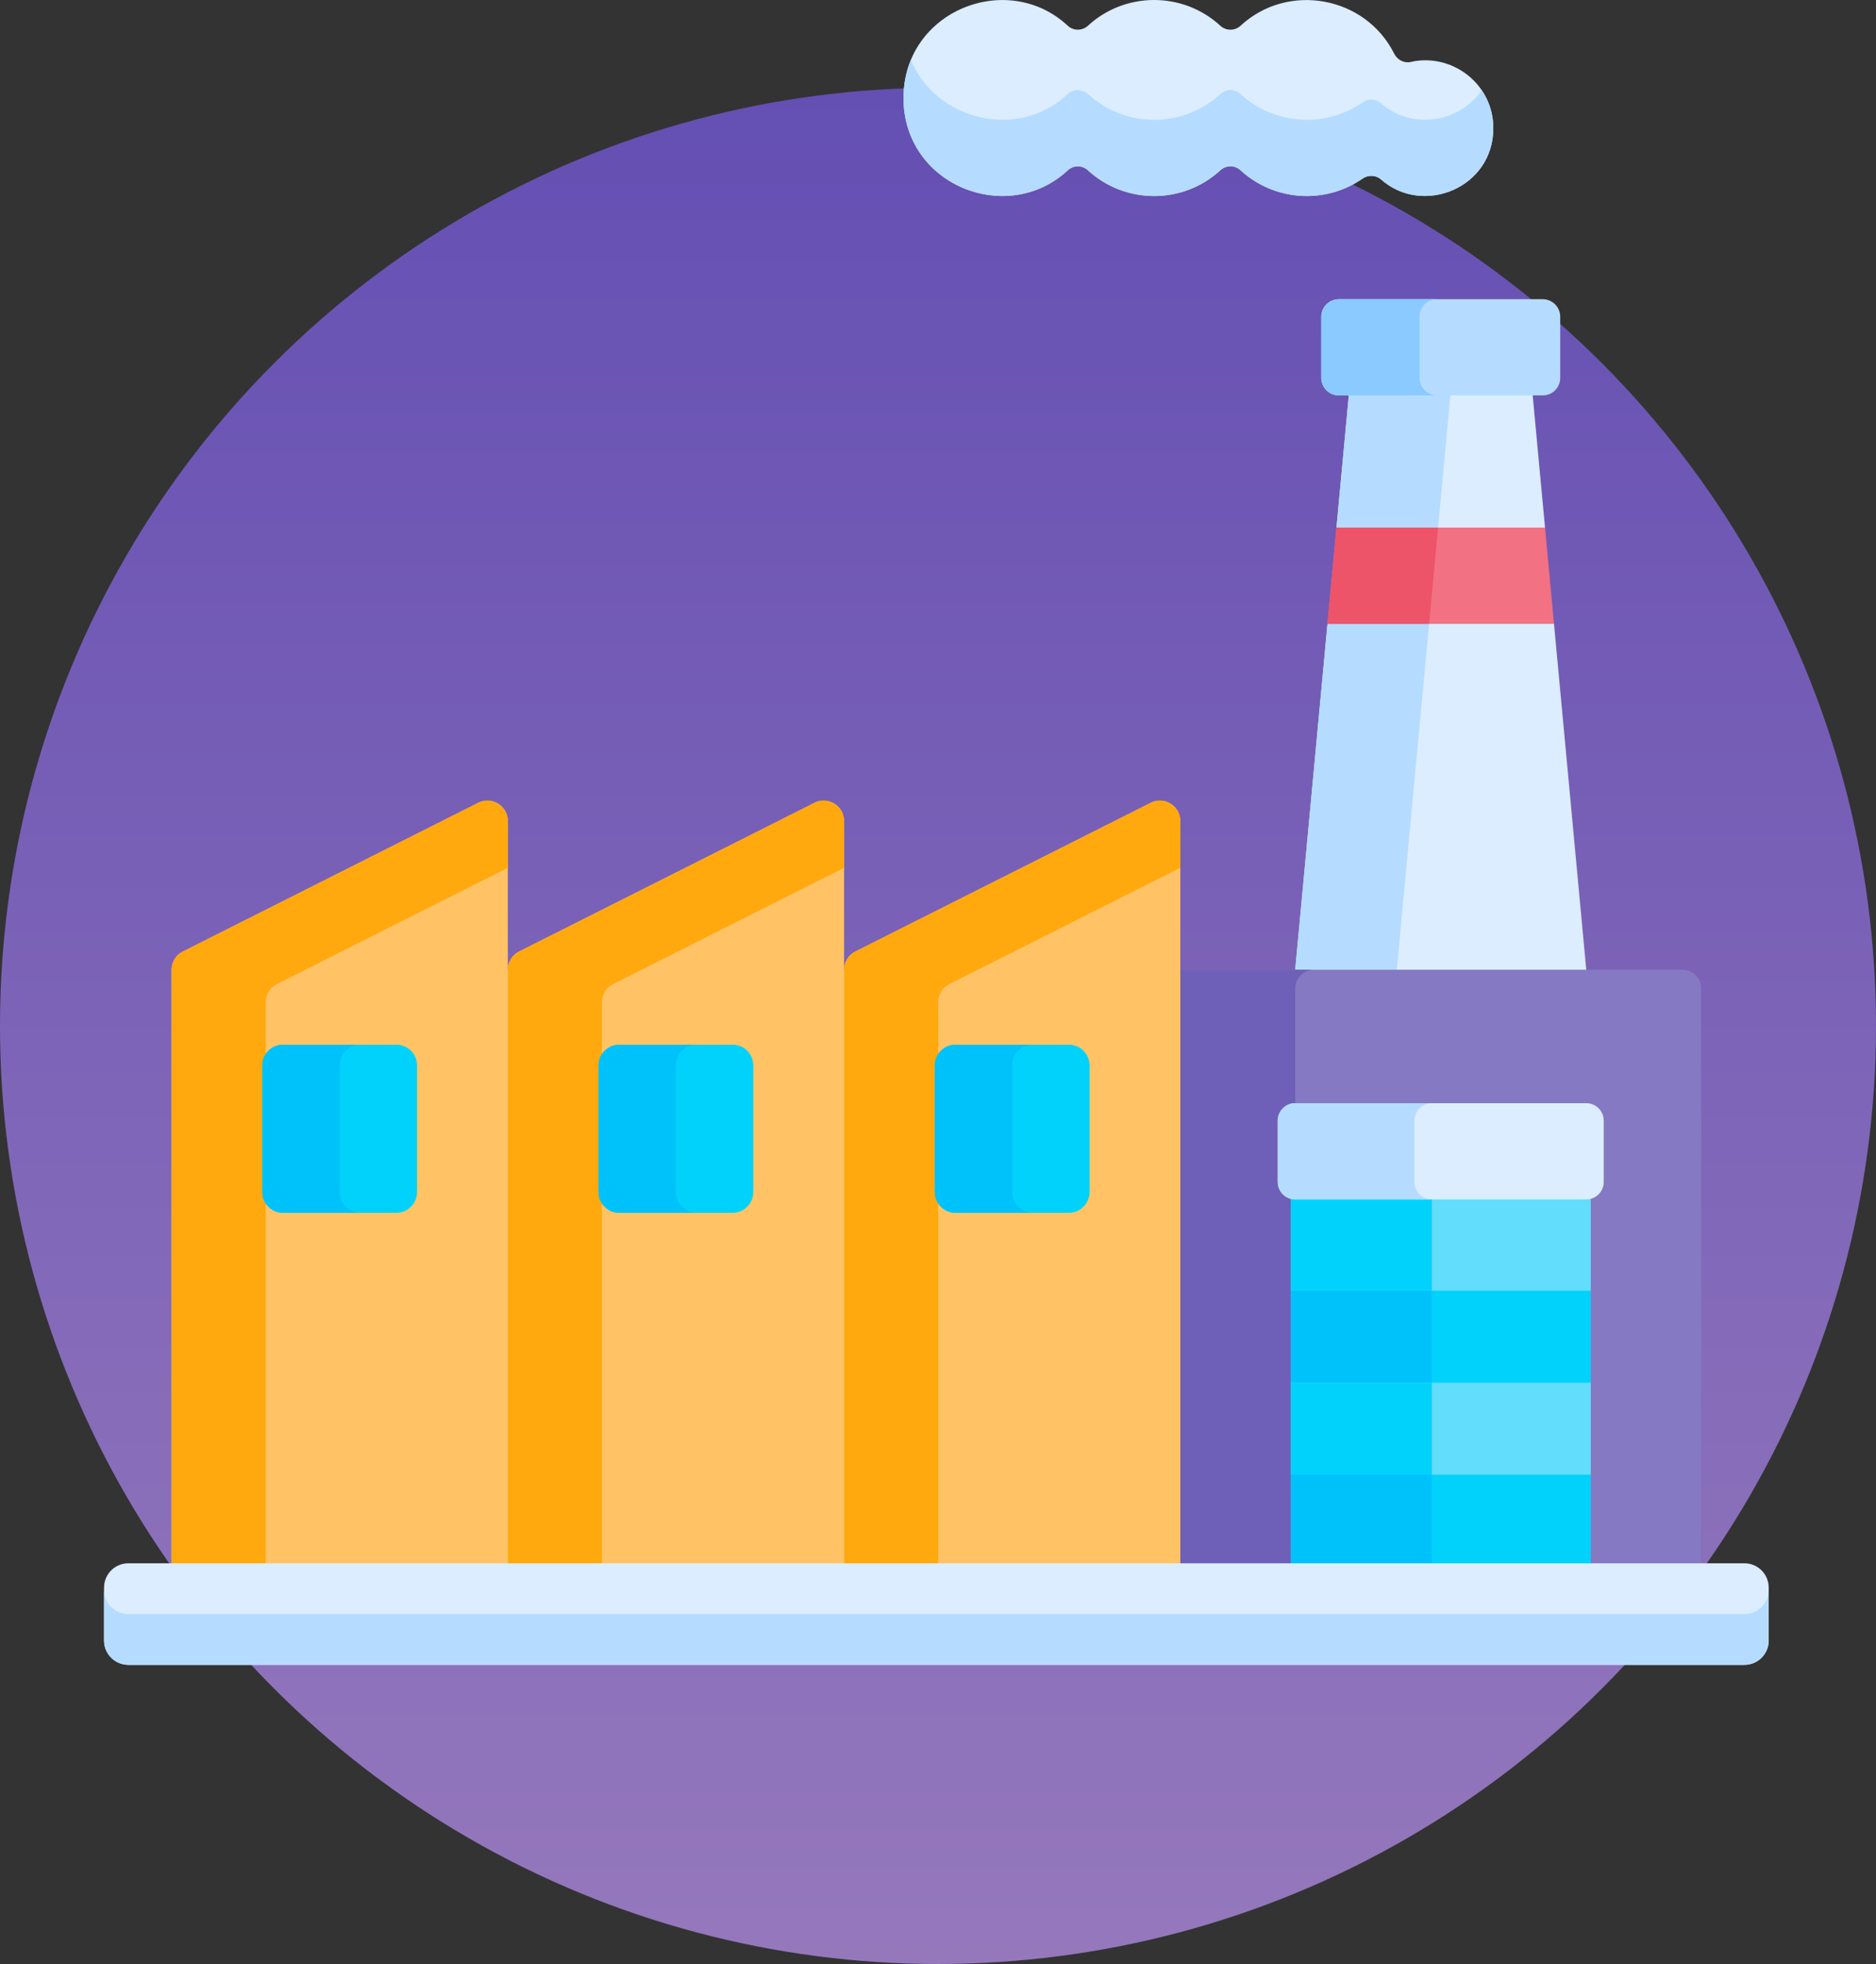 <svg width="128" height="134" viewBox="0 0 128 134" fill="none" xmlns="http://www.w3.org/2000/svg">
<rect x="0" y="0" width="128" height="134" fill="#333333" stroke="none"/>
<circle cx="64" cy="69.99" r="64" fill="url(#paint0_linear)"/>
<path d="M105.418 41.809L104.913 36.781L105.418 35.998L104.576 26.977L103.113 26.069H93.229L92.029 26.977L91.188 35.998L91.715 36.581L91.188 42.066L90.575 42.562L88.373 66.161L89.458 66.968H107.284L108.232 66.161L106.03 42.562L105.418 41.809Z" fill="#DBEDFF"/>
<path d="M97.507 42.562L98.12 42.066L98.647 36.581L98.12 35.998L98.961 26.977L100.161 26.069H93.229L92.029 26.977L91.188 35.998L91.715 36.581L91.188 42.066L90.575 42.562L88.373 66.161L89.458 66.968H96.39L95.305 66.161L97.507 42.562Z" fill="#B5DCFF"/>
<path d="M114.798 66.161H80.532L78.755 67.89V107.35H115.549L116.073 106.881V67.436C116.073 66.732 115.502 66.161 114.798 66.161V66.161Z" fill="#8479C2"/>
<path d="M88.373 67.436C88.373 66.732 88.943 66.161 89.647 66.161H80.532L78.755 67.89V107.35H88.897L88.373 106.881V67.436Z" fill="#6E60B8"/>
<path d="M105.261 20.413H91.344C90.685 20.413 90.151 20.947 90.151 21.605V25.785C90.151 26.444 90.685 26.977 91.344 26.977H105.261C105.92 26.977 106.454 26.444 106.454 25.785V21.605C106.453 20.947 105.92 20.413 105.261 20.413Z" fill="#B5DCFF"/>
<path d="M96.855 25.785V21.605C96.855 20.947 97.389 20.413 98.047 20.413H91.344C90.685 20.413 90.151 20.947 90.151 21.605V25.785C90.151 26.444 90.685 26.977 91.344 26.977H98.047C97.389 26.977 96.855 26.444 96.855 25.785V25.785Z" fill="#8BCAFF"/>
<path d="M96.257 4.225C95.8 4.329 95.339 4.085 95.129 3.666C93.156 -0.277 87.865 -1.23 84.639 1.759C84.254 2.116 83.652 2.114 83.266 1.758C80.722 -0.585 76.775 -0.587 74.229 1.756C73.843 2.112 73.24 2.115 72.855 1.757C68.754 -2.07 61.646 0.719 61.646 6.687C61.646 12.656 68.755 15.442 72.855 11.617C73.24 11.258 73.843 11.261 74.229 11.617C76.774 13.959 80.723 13.96 83.268 11.614C83.653 11.258 84.254 11.257 84.639 11.613C86.933 13.724 90.405 13.962 92.962 12.189C93.351 11.92 93.874 11.931 94.228 12.243C97.078 14.761 101.89 12.832 101.89 8.746C101.889 5.712 99.059 3.593 96.257 4.225V4.225Z" fill="#DBEDFF"/>
<path d="M94.228 7.044C93.874 6.731 93.351 6.72 92.962 6.99C90.405 8.762 86.933 8.524 84.639 6.413C84.254 6.058 83.653 6.059 83.267 6.414C80.723 8.76 76.774 8.76 74.229 6.417C73.843 6.062 73.239 6.059 72.855 6.417C69.409 9.632 63.84 8.176 62.149 4.087C61.828 4.863 61.646 5.734 61.646 6.686C61.646 12.655 68.755 15.442 72.855 11.616C73.24 11.258 73.843 11.261 74.229 11.617C76.774 13.959 80.723 13.959 83.268 11.614C83.653 11.258 84.254 11.257 84.639 11.612C86.933 13.724 90.405 13.962 92.962 12.189C93.351 11.919 93.874 11.93 94.228 12.243C97.078 14.76 101.89 12.832 101.89 8.745C101.89 7.767 101.594 6.885 101.101 6.159C99.618 8.317 96.369 8.935 94.228 7.044V7.044Z" fill="#B5DCFF"/>
<path d="M90.575 42.562H106.03L105.418 35.998H91.187L90.575 42.562Z" fill="#F27182"/>
<path d="M91.187 35.998L90.575 42.562H97.507L98.12 35.998H91.187Z" fill="#ED5469"/>
<path d="M88.066 100.309H108.539V107.18H88.066V100.309Z" fill="#00D2FC"/>
<path d="M88.066 100.309H97.696V107.18H88.066V100.309Z" fill="#00C2FB"/>
<path d="M88.066 87.759H108.539V94.63H88.066V87.759Z" fill="#00D2FC"/>
<path d="M88.066 87.759H97.696V94.63H88.066V87.759Z" fill="#00C2FB"/>
<path d="M78.513 54.77L58.357 64.917C57.887 65.154 57.59 65.635 57.59 66.161L56.816 66.968V107.35H79.593L80.533 106.881V56.014C80.532 54.977 79.44 54.304 78.513 54.77V54.77Z" fill="#FFC365"/>
<path d="M88.066 94.332H108.539V100.607H88.066V94.332Z" fill="#62DDFC"/>
<path d="M88.066 94.332H97.696V100.607H88.066V94.332Z" fill="#00D2FC"/>
<path d="M108.232 81.138H88.373C88.266 81.138 88.165 81.117 88.066 81.088V88.057H108.539V81.088C108.44 81.117 108.339 81.138 108.232 81.138V81.138Z" fill="#62DDFC"/>
<path d="M97.552 81.138H88.21C88.16 81.138 88.113 81.117 88.066 81.088V88.057H97.696V81.088C97.65 81.117 97.602 81.138 97.552 81.138V81.138Z" fill="#00D2FC"/>
<path d="M108.232 75.263H88.373C87.714 75.263 87.181 75.797 87.181 76.455V80.635C87.181 81.294 87.714 81.827 88.373 81.827H108.232C108.891 81.827 109.424 81.294 109.424 80.635V76.455C109.424 75.797 108.891 75.263 108.232 75.263V75.263Z" fill="#DBEDFF"/>
<path d="M96.504 80.635V76.456C96.504 75.797 97.038 75.264 97.696 75.264H88.373C87.714 75.264 87.181 75.797 87.181 76.456V80.635C87.181 81.294 87.714 81.827 88.373 81.827H97.696C97.038 81.827 96.504 81.294 96.504 80.635Z" fill="#B5DCFF"/>
<path d="M64.011 68.381C64.011 67.855 64.308 67.373 64.778 67.137L80.532 59.206V56.014C80.532 54.977 79.44 54.304 78.513 54.77L58.357 64.917C57.887 65.154 57.59 65.635 57.59 66.161V106.882H64.011V68.381Z" fill="#FFA90F"/>
<path d="M55.571 54.77L35.414 64.917C34.945 65.154 34.648 65.635 34.648 66.161L33.658 66.968V107.959H55.826L57.59 106.881V56.014C57.59 54.977 56.497 54.304 55.571 54.77V54.77Z" fill="#FFC365"/>
<path d="M41.069 68.381C41.069 67.855 41.366 67.373 41.836 67.137L57.59 59.206V56.014C57.59 54.977 56.498 54.304 55.571 54.77L35.414 64.917C34.945 65.154 34.648 65.635 34.648 66.161V106.882H41.069V68.381Z" fill="#FFA90F"/>
<path d="M32.629 54.77L12.472 64.917C12.002 65.154 11.706 65.635 11.706 66.161V106.882H34.648V56.014C34.648 54.977 33.555 54.304 32.629 54.77Z" fill="#FFC365"/>
<path d="M18.127 68.381C18.127 67.855 18.423 67.373 18.893 67.137L34.648 59.206V56.014C34.648 54.977 33.555 54.304 32.629 54.77L12.472 64.917C12.002 65.154 11.706 65.635 11.706 66.161V106.882H18.127V68.381Z" fill="#FFA90F"/>
<path d="M119.023 106.653H8.755C7.84 106.653 7.099 107.395 7.099 108.31V111.924C7.099 112.839 7.84 113.581 8.755 113.581H119.023C119.938 113.581 120.679 112.839 120.679 111.924V108.31C120.679 107.395 119.938 106.653 119.023 106.653Z" fill="#DBEDFF"/>
<path d="M119.023 110.117H8.755C7.84 110.117 7.099 109.375 7.099 108.461V111.924C7.099 112.839 7.84 113.581 8.755 113.581H119.023C119.938 113.581 120.679 112.839 120.679 111.924V108.46C120.679 109.375 119.938 110.117 119.023 110.117V110.117Z" fill="#B5DCFF"/>
<path d="M72.925 71.27H65.198C64.417 71.27 63.783 71.904 63.783 72.686V81.326C63.783 82.108 64.417 82.742 65.198 82.742H72.925C73.706 82.742 74.34 82.108 74.34 81.326V72.686C74.34 71.904 73.706 71.27 72.925 71.27Z" fill="#00D2FC"/>
<path d="M49.982 71.27H42.256C41.474 71.27 40.84 71.904 40.84 72.686V81.326C40.84 82.108 41.474 82.742 42.256 82.742H49.982C50.764 82.742 51.398 82.108 51.398 81.326V72.686C51.398 71.904 50.764 71.27 49.982 71.27V71.27Z" fill="#00D2FC"/>
<path d="M27.04 71.27H19.314C18.532 71.27 17.898 71.904 17.898 72.686V81.326C17.898 82.108 18.532 82.742 19.314 82.742H27.04C27.822 82.742 28.456 82.108 28.456 81.326V72.686C28.456 71.904 27.822 71.27 27.04 71.27Z" fill="#00D2FC"/>
<path d="M69.061 81.326V72.686C69.061 71.904 69.695 71.27 70.477 71.27H65.198C64.417 71.27 63.783 71.904 63.783 72.686V81.326C63.783 82.108 64.417 82.742 65.198 82.742H70.477C69.695 82.742 69.061 82.108 69.061 81.326Z" fill="#00C2FB"/>
<path d="M46.119 81.326V72.686C46.119 71.904 46.753 71.27 47.534 71.27H42.256C41.474 71.27 40.84 71.904 40.84 72.686V81.326C40.84 82.108 41.474 82.742 42.256 82.742H47.534C46.753 82.742 46.119 82.108 46.119 81.326V81.326Z" fill="#00C2FB"/>
<path d="M23.177 81.326V72.686C23.177 71.904 23.81 71.27 24.592 71.27H19.314C18.532 71.27 17.898 71.904 17.898 72.686V81.326C17.898 82.108 18.532 82.742 19.314 82.742H24.592C23.81 82.742 23.177 82.108 23.177 81.326Z" fill="#00C2FB"/>
<defs>
<linearGradient id="paint0_linear" x1="63.907" y1="133.99" x2="63.907" y2="5.99" gradientUnits="userSpaceOnUse">
<stop stop-color="#9578BC"/>
<stop offset="1" stop-color="#644FB3"/>
<stop offset="1" stop-color="#644FB3" stop-opacity="0"/>
</linearGradient>
</defs>
</svg>
